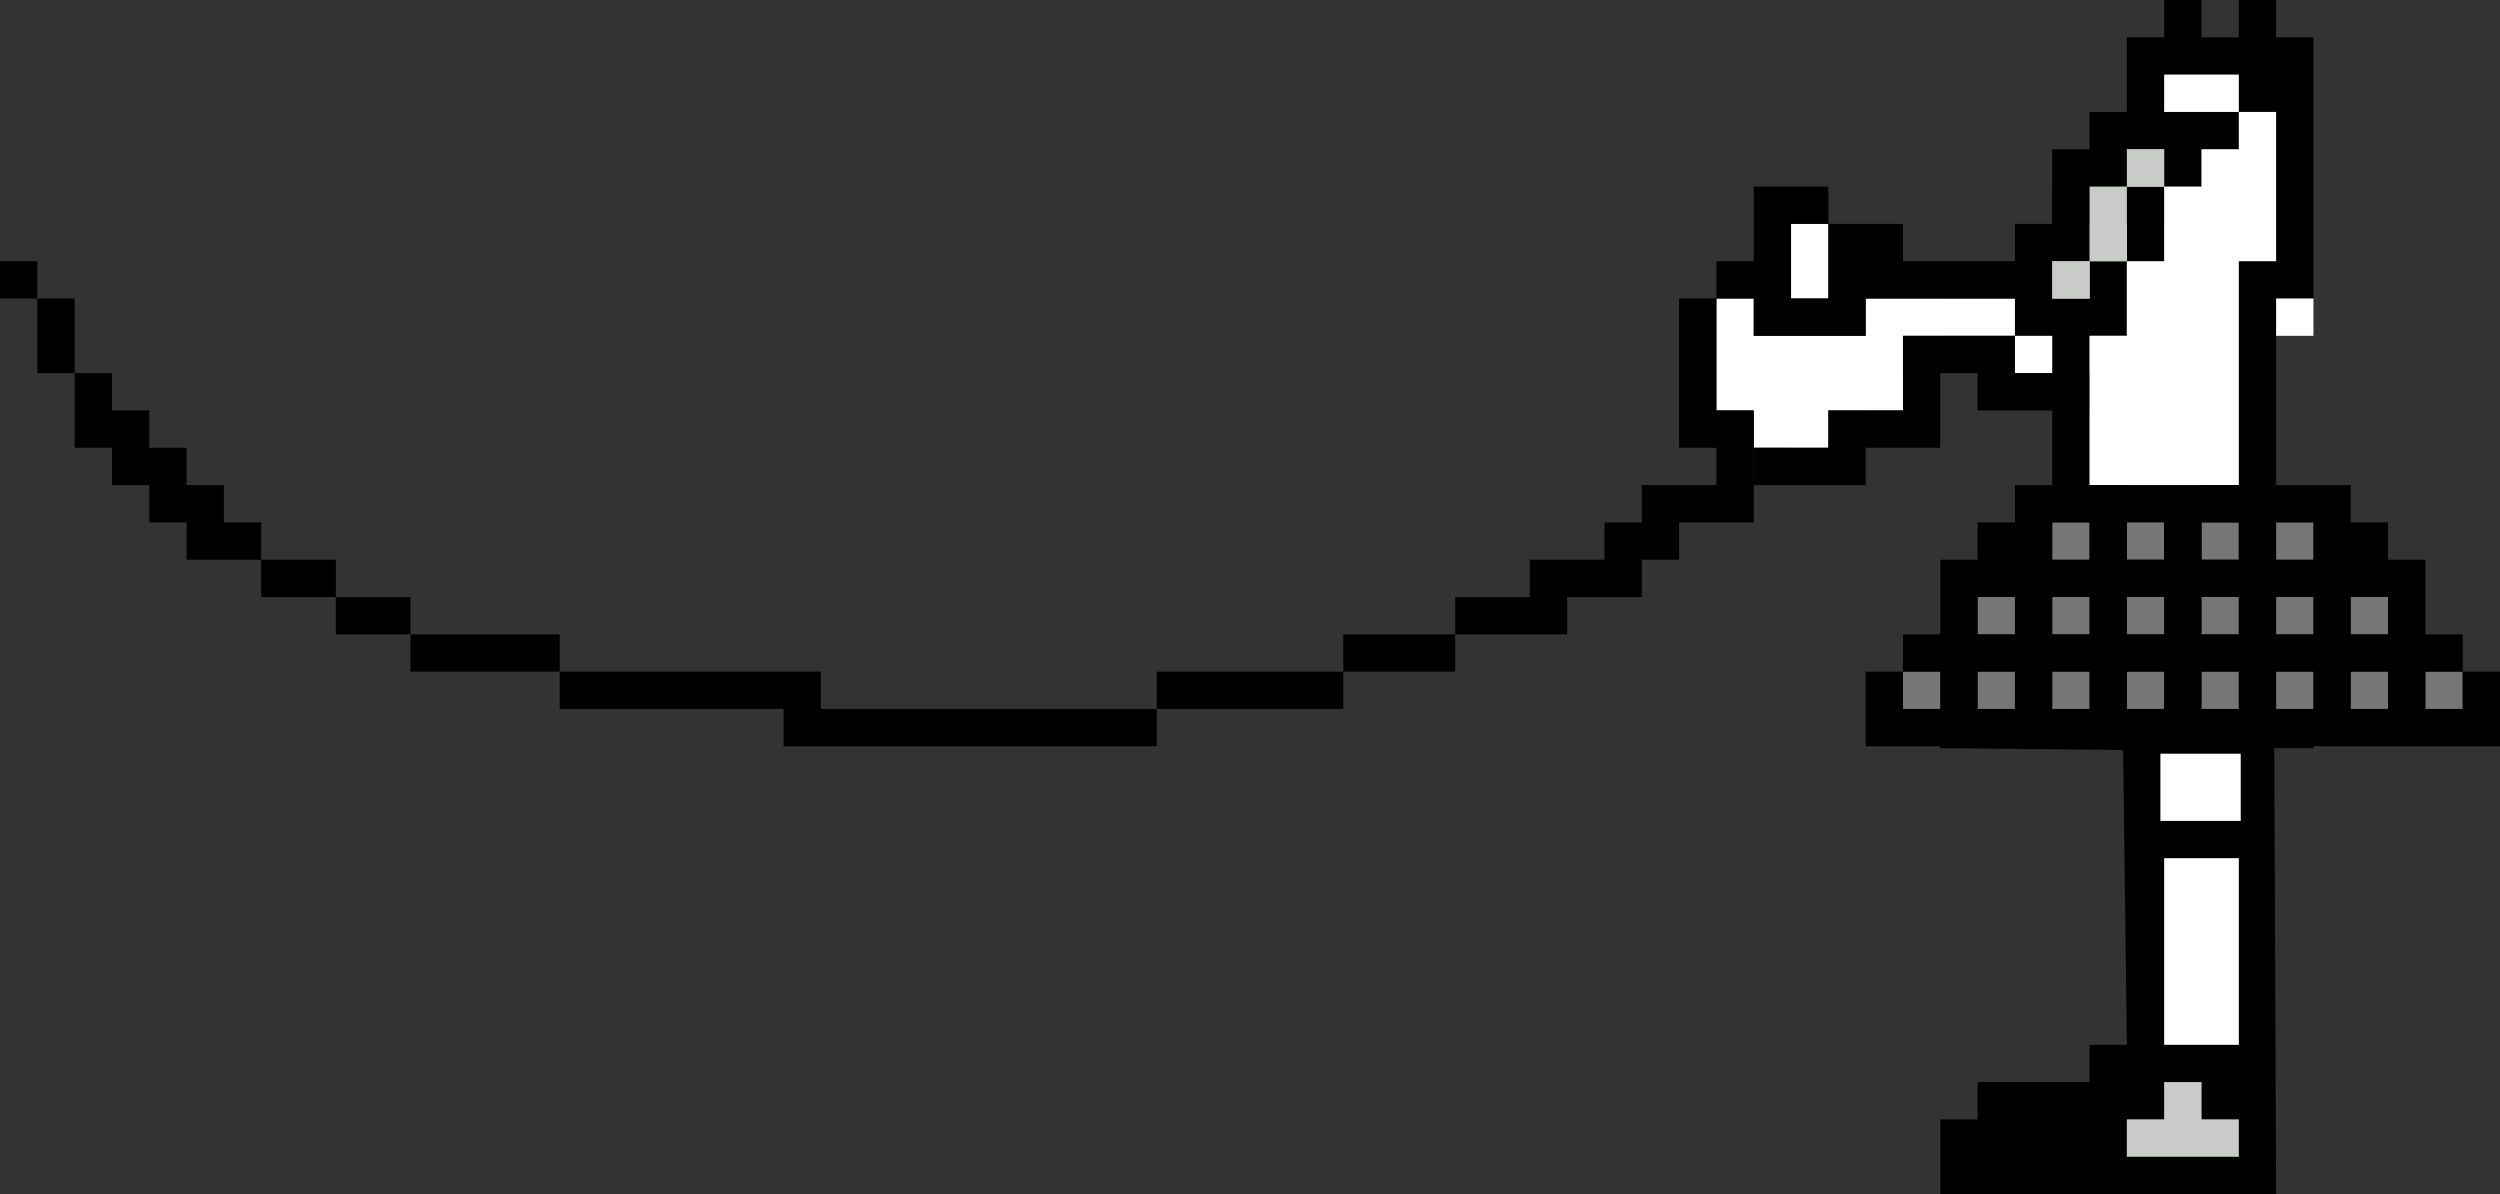 <?xml version="1.0" encoding="UTF-8" standalone="no"?>
<svg xmlns:ffdec="https://www.free-decompiler.com/flash" xmlns:xlink="http://www.w3.org/1999/xlink" ffdec:objectType="shape" height="32.0px" width="67.0px" xmlns="http://www.w3.org/2000/svg">
  <rect width="100%" height="100%" fill="#333333" stroke="none"/>
  <g transform="matrix(1.0, 0.0, 0.0, 1.0, 23.0, -3.0)">
    <path d="M34.0 9.0 L34.0 10.0 33.0 10.0 33.0 11.0 32.0 11.0 32.0 12.0 29.0 12.0 29.0 13.0 27.0 13.0 27.0 14.0 25.0 14.0 25.0 15.0 24.0 15.0 24.0 17.0 22.0 17.0 22.0 18.0 21.0 18.0 21.0 19.0 19.0 19.0 19.0 20.0 16.0 20.0 16.0 21.0 13.0 21.0 13.0 22.0 8.0 22.0 8.0 23.0 -2.0 23.0 -2.0 22.0 -8.0 22.0 -8.0 21.0 -12.0 21.0 -12.0 20.0 -14.0 20.0 -14.0 19.0 -16.0 19.0 -16.0 18.0 -18.0 18.0 -18.0 17.0 -19.0 17.0 -19.0 16.0 -20.0 16.0 -20.0 15.0 -21.0 15.0 -21.0 13.0 -22.0 13.0 -22.0 11.0 -23.0 11.0 -23.0 10.0 -22.0 10.0 -22.0 11.0 -21.0 11.0 -21.0 13.0 -20.0 13.0 -20.0 14.0 -19.0 14.0 -19.0 15.0 -18.0 15.0 -18.0 16.0 -17.0 16.0 -17.0 17.0 -16.0 17.0 -16.0 18.0 -14.0 18.0 -14.0 19.0 -12.0 19.0 -12.0 20.0 -8.0 20.0 -8.0 21.0 -1.0 21.0 -1.0 22.0 8.0 22.0 8.0 21.0 13.0 21.0 13.0 20.0 16.0 20.0 16.0 19.0 18.0 19.0 18.0 18.0 20.0 18.0 20.0 17.0 21.0 17.0 21.0 16.0 23.0 16.0 23.0 14.0 24.0 14.0 24.0 13.0 27.0 13.0 27.0 12.0 29.0 12.0 29.0 11.0 32.0 11.0 32.0 9.0 34.0 9.0 34.0 8.0 36.0 8.0 36.0 9.0 34.0 9.0" fill="#000000" fill-rule="evenodd" stroke="none"/>
    <path d="M34.0 7.0 L35.0 7.0 35.0 10.0 34.0 10.0 34.0 12.0 33.0 12.0 33.0 13.0 31.0 13.0 31.0 12.0 28.0 12.0 28.0 14.0 26.0 14.0 26.0 15.0 24.0 15.0 24.0 14.0 23.0 14.0 23.0 11.0 24.0 11.0 24.0 12.0 27.0 12.0 27.0 11.0 32.0 11.0 32.0 10.0 33.0 10.0 33.0 9.0 34.0 9.0 34.0 7.0 M25.0 9.0 L26.0 9.0 26.0 11.0 25.0 11.0 25.0 9.0" fill="#ffffff" fill-rule="evenodd" stroke="none"/>
    <path d="M35.0 10.0 L35.0 13.0 34.0 13.0 34.0 14.0 30.0 14.0 30.0 13.0 29.0 13.0 29.0 15.0 27.0 15.0 27.0 16.0 24.0 16.0 24.0 15.0 22.0 15.0 22.0 11.0 23.0 11.0 23.0 10.0 24.0 10.0 24.0 8.0 26.0 8.0 26.0 9.0 28.0 9.0 28.0 10.0 32.0 10.0 32.0 8.0 33.0 8.0 33.0 7.0 34.0 7.0 34.0 9.0 33.0 9.0 33.0 10.0 32.0 10.0 32.0 11.0 27.0 11.0 27.0 12.0 24.0 12.0 24.0 11.0 23.0 11.0 23.0 14.0 24.0 14.0 24.0 15.0 26.0 15.0 26.0 14.0 28.0 14.0 28.0 12.0 31.0 12.0 31.0 13.0 33.0 13.0 33.0 12.0 34.0 12.0 34.0 10.0 35.0 10.0 M25.0 9.0 L25.0 11.0 26.0 11.0 26.0 9.0 25.0 9.0" fill="#000000" fill-rule="evenodd" stroke="none"/>
    <path d="M38.0 12.0 L38.0 17.0 37.0 17.0 37.0 18.0 33.0 18.0 33.0 17.0 32.0 17.0 32.0 12.0 31.0 12.0 31.0 9.0 32.0 9.0 32.0 7.0 33.0 7.0 33.0 6.0 34.0 6.0 34.0 4.0 35.0 4.0 35.0 3.0 36.0 3.0 36.0 4.0 37.0 4.0 37.0 3.0 38.0 3.0 38.0 4.0 39.0 4.0 39.0 11.0 38.0 11.0 38.0 12.0 M37.0 5.0 L35.0 5.0 35.0 6.0 37.0 6.0 37.0 5.0 M37.0 7.0 L36.0 7.0 36.0 8.0 35.0 8.0 35.0 10.0 34.0 10.0 34.0 12.0 33.0 12.0 33.0 16.0 34.0 16.0 34.0 17.0 36.0 17.0 36.0 16.0 37.0 16.0 37.0 10.0 38.0 10.0 38.0 6.0 37.0 6.0 37.0 7.0 M34.0 10.0 L34.0 8.0 35.0 8.0 35.0 7.0 34.0 7.0 34.0 8.0 33.0 8.0 33.0 10.0 32.0 10.0 32.0 11.0 33.0 11.0 33.0 10.0 34.0 10.0" fill="#000000" fill-rule="evenodd" stroke="none"/>
    <path d="M39.0 11.0 L39.0 12.0 38.0 12.0 38.0 11.0 39.0 11.0 M37.0 7.0 L37.0 6.0 38.0 6.0 38.0 10.0 37.0 10.0 37.0 16.0 36.0 16.0 36.0 17.0 34.0 17.0 34.0 16.0 33.0 16.0 33.0 12.0 34.0 12.0 34.0 10.0 35.0 10.0 35.0 8.0 36.0 8.0 36.0 7.0 37.0 7.0 M37.0 5.0 L37.0 6.0 35.0 6.0 35.0 5.0 37.0 5.0" fill="#ffffff" fill-rule="evenodd" stroke="none"/>
    <path d="M34.0 10.0 L33.0 10.0 33.0 11.0 32.0 11.0 32.0 10.0 33.0 10.0 33.0 8.0 34.0 8.0 34.0 7.0 35.0 7.0 35.0 8.0 34.0 8.0 34.0 10.0" fill="#c8cbc8" fill-rule="evenodd" stroke="none"/>
    <path d="M43.0 22.0 L42.0 22.0 42.0 21.0 43.0 21.0 43.0 22.0 M30.0 22.0 L30.0 21.0 31.0 21.0 31.0 22.0 30.0 22.0 M28.0 22.0 L28.0 21.0 29.0 21.0 29.0 22.0 28.0 22.0 M30.0 19.0 L31.0 19.0 31.0 20.0 30.0 20.0 30.0 19.0 M39.0 18.0 L38.0 18.0 38.0 17.0 39.0 17.0 39.0 18.0 M40.0 19.0 L41.0 19.0 41.0 20.0 40.0 20.0 40.0 19.0 M37.0 18.0 L36.0 18.0 36.0 17.0 37.0 17.0 37.0 18.0 M37.0 19.0 L37.0 20.0 36.0 20.0 36.0 19.0 37.0 19.0 M38.0 19.0 L39.0 19.0 39.0 20.0 38.0 20.0 38.0 19.0 M41.0 21.0 L41.0 22.0 40.0 22.0 40.0 21.0 41.0 21.0 M38.0 22.0 L38.0 21.0 39.0 21.0 39.0 22.0 38.0 22.0 M37.0 21.0 L37.0 22.0 36.0 22.0 36.0 21.0 37.0 21.0 M34.0 18.0 L34.0 17.0 35.0 17.0 35.0 18.0 34.0 18.0 M34.0 22.0 L34.0 21.0 35.0 21.0 35.0 22.0 34.0 22.0 M32.0 22.0 L32.0 21.0 33.0 21.0 33.0 22.0 32.0 22.0 M32.0 19.0 L33.0 19.0 33.0 20.0 32.0 20.0 32.0 19.0 M32.0 18.0 L32.0 17.0 33.0 17.0 33.0 18.0 32.0 18.0 M34.0 19.0 L35.0 19.0 35.0 20.0 34.0 20.0 34.0 19.0" fill="#767676" fill-rule="evenodd" stroke="none"/>
    <path d="M43.0 22.0 L43.0 21.0 42.0 21.0 42.0 22.0 43.0 22.0 M43.0 20.0 L43.0 21.0 44.0 21.0 44.0 23.0 39.0 23.0 39.0 23.05 37.95 23.05 38.0 35.0 29.0 35.0 29.0 33.0 30.0 33.0 30.0 32.0 33.0 32.0 33.0 31.0 34.0 31.0 33.9 23.1 29.0 23.05 29.0 23.0 27.0 23.0 27.0 21.0 28.0 21.0 28.0 20.0 29.0 20.0 29.0 18.0 30.0 18.0 30.0 17.0 31.0 17.0 31.0 16.0 40.0 16.0 40.0 17.0 41.0 17.0 41.0 18.0 42.0 18.0 42.0 20.0 43.0 20.0 M30.0 19.0 L30.0 20.0 31.0 20.0 31.0 19.0 30.0 19.0 M28.0 22.0 L29.0 22.0 29.0 21.0 28.0 21.0 28.0 22.0 M30.0 22.0 L31.0 22.0 31.0 21.0 30.0 21.0 30.0 22.0 M39.0 18.0 L39.0 17.0 38.0 17.0 38.0 18.0 39.0 18.0 M40.0 19.0 L40.0 20.0 41.0 20.0 41.0 19.0 40.0 19.0 M37.0 18.0 L37.0 17.0 36.0 17.0 36.0 18.0 37.0 18.0 M37.0 21.0 L36.0 21.0 36.0 22.0 37.0 22.0 37.0 21.0 M38.0 22.0 L39.0 22.0 39.0 21.0 38.0 21.0 38.0 22.0 M41.0 21.0 L40.0 21.0 40.0 22.0 41.0 22.0 41.0 21.0 M38.0 19.0 L38.0 20.0 39.0 20.0 39.0 19.0 38.0 19.0 M37.0 19.0 L36.0 19.0 36.0 20.0 37.0 20.0 37.0 19.0 M34.0 18.0 L35.0 18.0 35.0 17.0 34.0 17.0 34.0 18.0 M34.0 19.0 L34.0 20.0 35.0 20.0 35.0 19.0 34.0 19.0 M32.0 18.0 L33.0 18.0 33.0 17.0 32.0 17.0 32.0 18.0 M32.0 19.0 L32.0 20.0 33.0 20.0 33.0 19.0 32.0 19.0 M32.0 22.0 L33.0 22.0 33.0 21.0 32.0 21.0 32.0 22.0 M34.0 22.0 L35.0 22.0 35.0 21.0 34.0 21.0 34.0 22.0 M34.9 23.2 L34.9 25.0 37.05 25.0 37.05 23.2 34.9 23.2 M35.0 26.0 L35.0 31.0 37.0 31.0 37.0 26.0 35.0 26.0 M37.0 34.0 L37.0 33.0 36.0 33.0 36.0 32.0 35.0 32.0 35.0 33.0 34.0 33.0 34.0 34.0 37.0 34.0" fill="#000000" fill-rule="evenodd" stroke="none"/>
    <path d="M34.9 23.2 L37.05 23.2 37.05 25.0 34.9 25.0 34.9 23.2 M35.0 26.0 L37.0 26.0 37.0 31.0 35.0 31.0 35.0 26.0" fill="#ffffff" fill-rule="evenodd" stroke="none"/>
    <path d="M37.0 34.0 L34.0 34.0 34.0 33.0 35.0 33.0 35.0 32.0 36.0 32.0 36.0 33.0 37.0 33.0 37.0 34.0" fill="#c8cbc8" fill-rule="evenodd" stroke="none"/>
  </g>
</svg>
